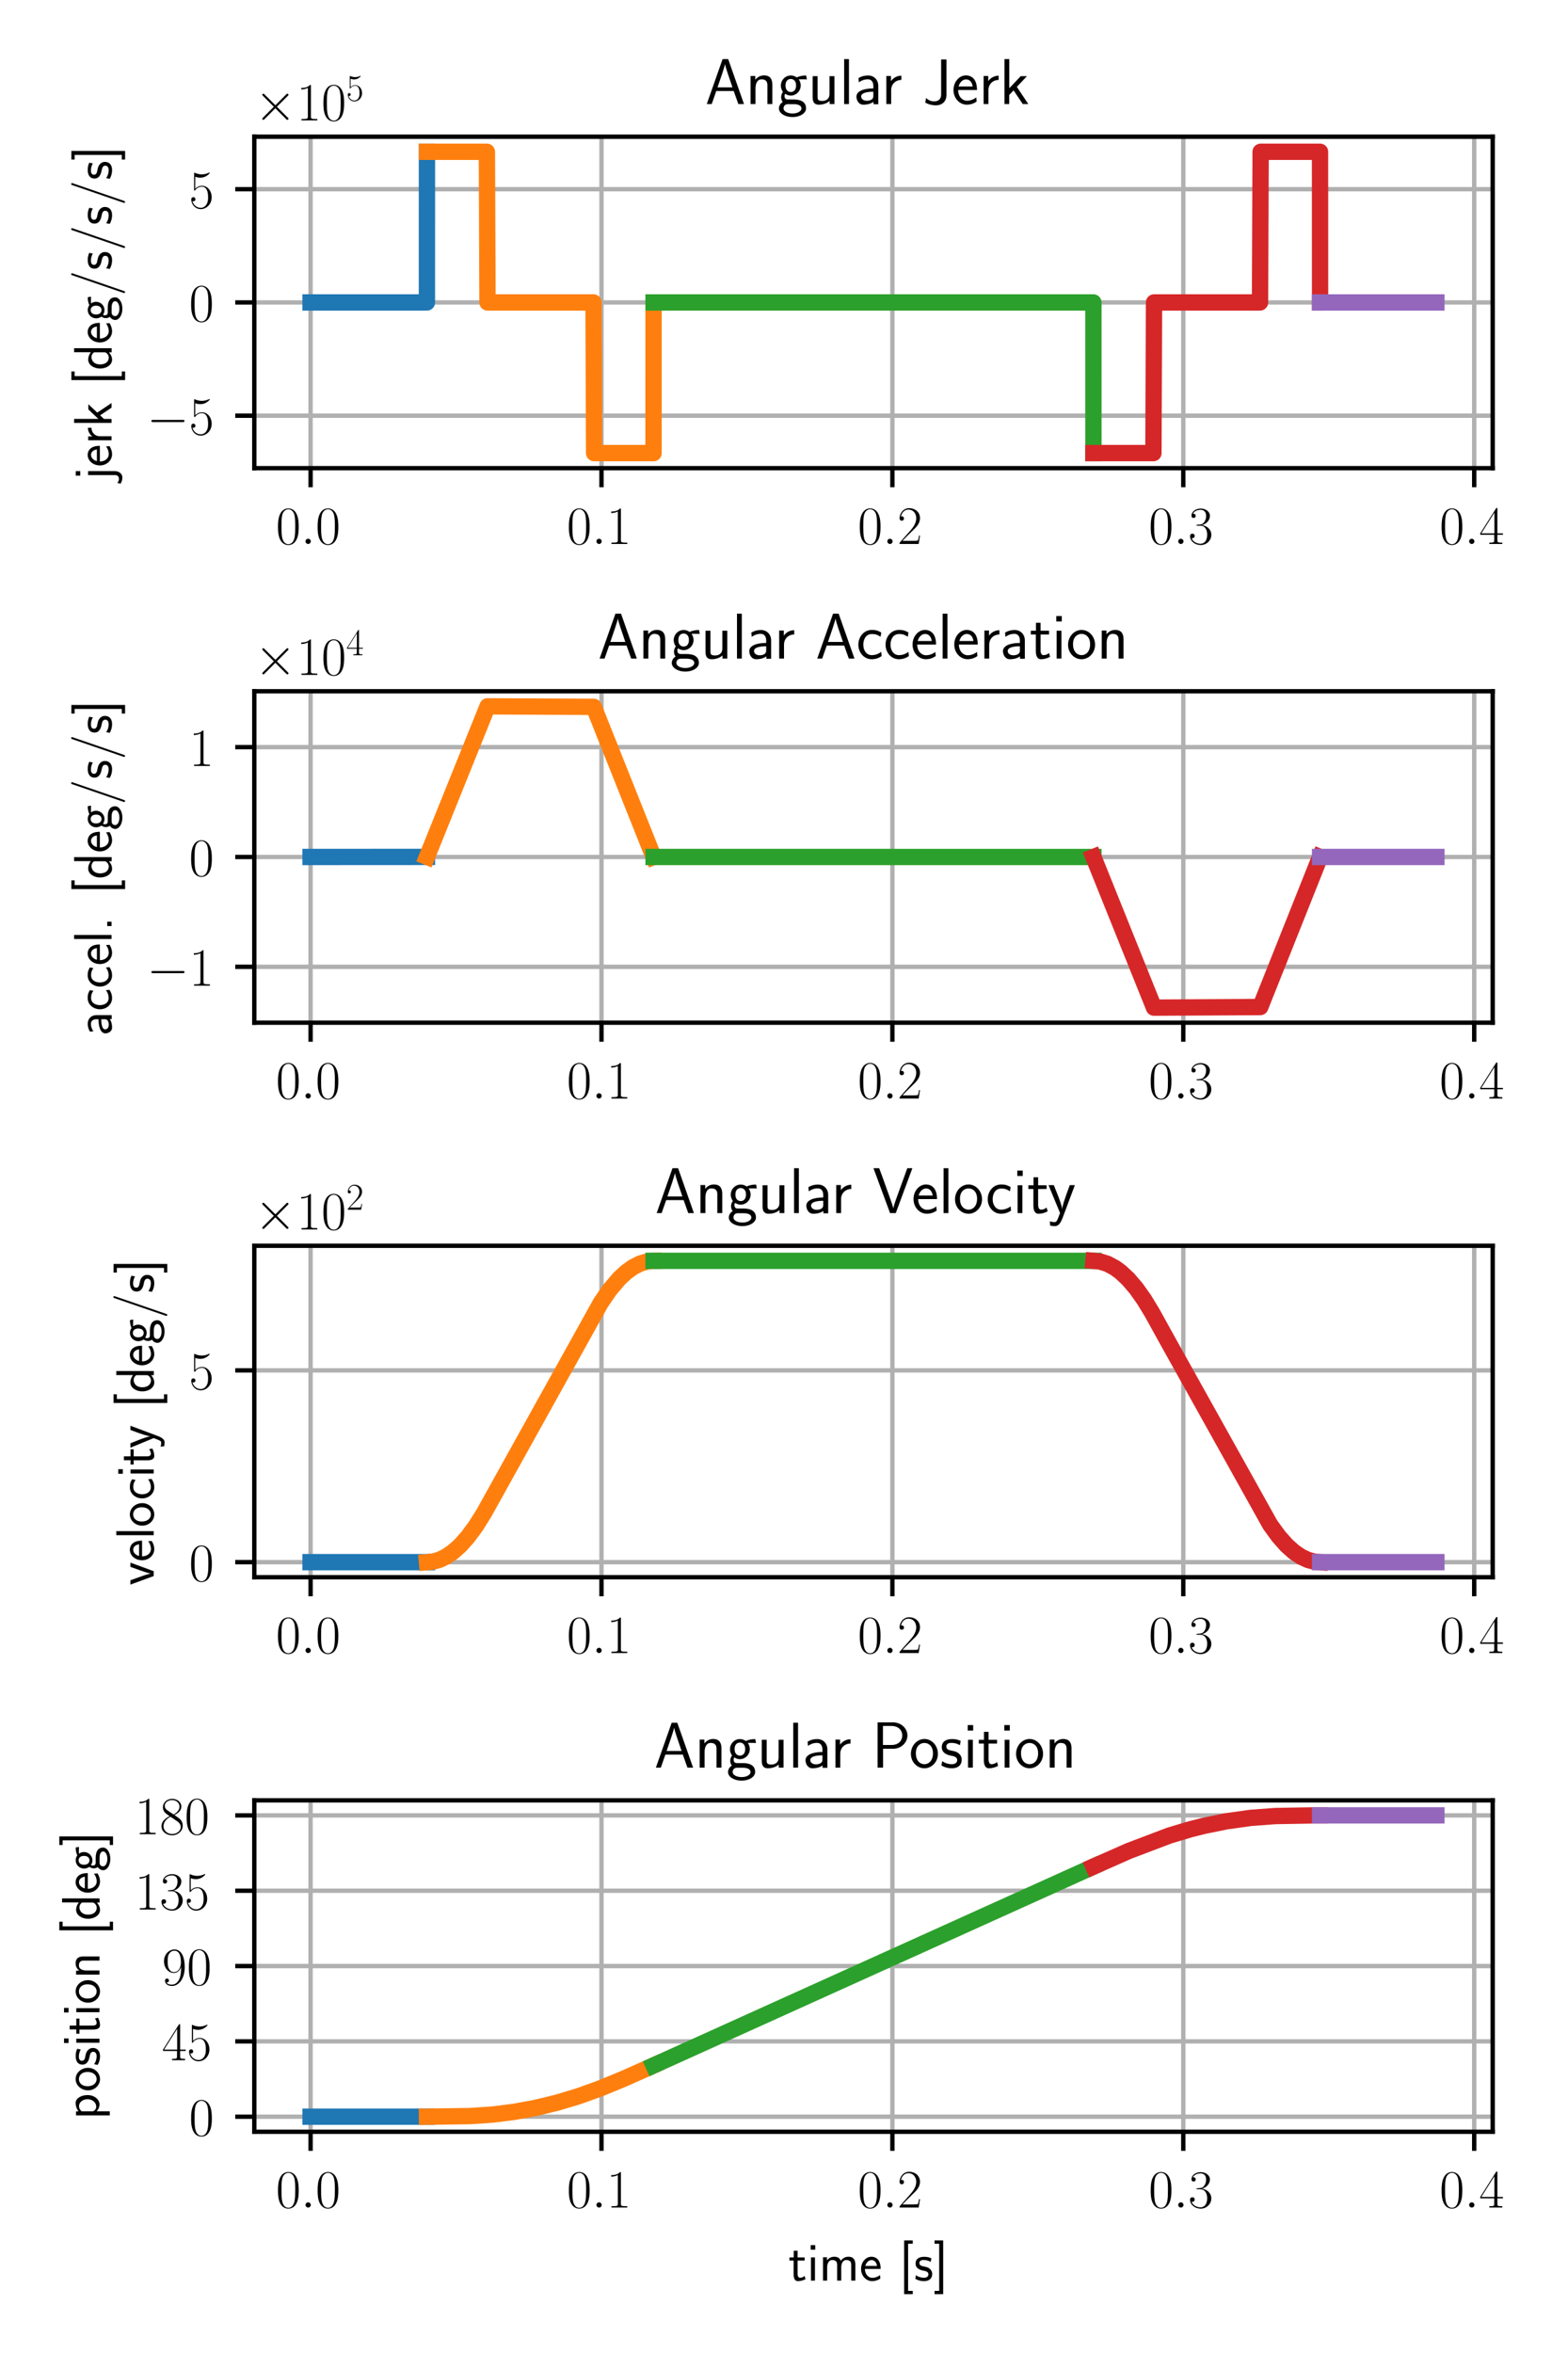 <?xml version="1.0" encoding="utf-8" standalone="no"?>
<!DOCTYPE svg PUBLIC "-//W3C//DTD SVG 1.1//EN"
  "http://www.w3.org/Graphics/SVG/1.1/DTD/svg11.dtd">
<!-- Created with matplotlib (https://matplotlib.org/) -->
<svg height="432pt" version="1.1" viewBox="0 0 288 432" width="288pt" xmlns="http://www.w3.org/2000/svg" xmlns:xlink="http://www.w3.org/1999/xlink">
 <defs>
  <style type="text/css">
*{stroke-linecap:butt;stroke-linejoin:round;}
  </style>
 </defs>
 <g id="figure_1">
  <g id="patch_1">
   <path d="M 0 432 
L 288 432 
L 288 0 
L 0 0 
z
" style="fill:#ffffff;"/>
  </g>
  <g id="axes_1">
   <g id="patch_2">
    <path d="M 46.707 85.954 
L 274.169 85.954 
L 274.169 25.102 
L 46.707 25.102 
z
" style="fill:#ffffff;"/>
   </g>
   <g id="matplotlib.axis_1">
    <g id="xtick_1">
     <g id="line2d_1">
      <path clip-path="url(#pbe34e6395b)" d="M 57.046 85.954 
L 57.046 25.102 
" style="fill:none;stroke:#b0b0b0;stroke-linecap:square;stroke-width:0.8;"/>
     </g>
     <g id="line2d_2">
      <defs>
       <path d="M 0 0 
L 0 3.5 
" id="m53dd08419a" style="stroke:#000000;stroke-width:0.8;"/>
      </defs>
      <g>
       <use style="stroke:#000000;stroke-width:0.8;" x="57.046" xlink:href="#m53dd08419a" y="85.954"/>
      </g>
     </g>
     <g id="text_1">
      <!-- $0.0$ -->
      <defs>
       <path d="M 42 31.641 
C 42 37.75 41.906 48.125 37.703 56.109 
C 34 63.109 28.094 65.594 22.906 65.594 
C 18.094 65.594 12 63.406 8.203 56.203 
C 4.203 48.719 3.797 39.438 3.797 31.641 
C 3.797 25.953 3.906 17.281 7 9.672 
C 11.297 -0.609 19 -2 22.906 -2 
C 27.5 -2 34.5 -0.109 38.594 9.375 
C 41.594 16.281 42 24.359 42 31.641 
z
M 22.906 -0.406 
C 16.5 -0.406 12.703 5.078 11.297 12.688 
C 10.203 18.562 10.203 27.156 10.203 32.75 
C 10.203 40.438 10.203 46.828 11.5 52.922 
C 13.406 61.391 19 64 22.906 64 
C 27 64 32.297 61.297 34.203 53.125 
C 35.5 47.438 35.594 40.734 35.594 32.75 
C 35.594 26.25 35.594 18.266 34.406 12.375 
C 32.297 1.484 26.406 -0.406 22.906 -0.406 
z
" id="CMR17-48"/>
       <path d="M 18.406 4.797 
C 18.406 7.688 16 9.672 13.594 9.672 
C 10.703 9.672 8.703 7.281 8.703 4.891 
C 8.703 2 11.094 0 13.5 0 
C 16.406 0 18.406 2.391 18.406 4.797 
z
" id="CMMI12-58"/>
      </defs>
      <g transform="translate(50.681 99.872)scale(0.1 -0.1)">
       <use transform="scale(0.996)" xlink:href="#CMR17-48"/>
       <use transform="translate(45.69 0)scale(0.996)" xlink:href="#CMMI12-58"/>
       <use transform="translate(72.788 0)scale(0.996)" xlink:href="#CMR17-48"/>
      </g>
     </g>
    </g>
    <g id="xtick_2">
     <g id="line2d_3">
      <path clip-path="url(#pbe34e6395b)" d="M 110.477 85.954 
L 110.477 25.102 
" style="fill:none;stroke:#b0b0b0;stroke-linecap:square;stroke-width:0.8;"/>
     </g>
     <g id="line2d_4">
      <g>
       <use style="stroke:#000000;stroke-width:0.8;" x="110.477" xlink:href="#m53dd08419a" y="85.954"/>
      </g>
     </g>
     <g id="text_2">
      <!-- $0.1$ -->
      <defs>
       <path d="M 26.594 63.406 
C 26.594 65.5 26.5 65.5 25.094 65.5 
C 21.203 61.188 15.297 59.797 9.703 59.797 
C 9.406 59.797 8.906 59.797 8.797 59.5 
C 8.703 59.297 8.703 59.094 8.703 57 
C 11.797 57 17 57.594 21 59.984 
L 21 7.203 
C 21 3.688 20.797 2.5 12.203 2.5 
L 9.203 2.5 
L 9.203 0 
C 14 0 19 0 23.797 0 
C 28.594 0 33.594 0 38.406 0 
L 38.406 2.5 
L 35.406 2.5 
C 26.797 2.5 26.594 3.594 26.594 7.156 
z
" id="CMR17-49"/>
      </defs>
      <g transform="translate(104.112 99.872)scale(0.1 -0.1)">
       <use transform="scale(0.996)" xlink:href="#CMR17-48"/>
       <use transform="translate(45.69 0)scale(0.996)" xlink:href="#CMMI12-58"/>
       <use transform="translate(72.788 0)scale(0.996)" xlink:href="#CMR17-49"/>
      </g>
     </g>
    </g>
    <g id="xtick_3">
     <g id="line2d_5">
      <path clip-path="url(#pbe34e6395b)" d="M 163.909 85.954 
L 163.909 25.102 
" style="fill:none;stroke:#b0b0b0;stroke-linecap:square;stroke-width:0.8;"/>
     </g>
     <g id="line2d_6">
      <g>
       <use style="stroke:#000000;stroke-width:0.8;" x="163.909" xlink:href="#m53dd08419a" y="85.954"/>
      </g>
     </g>
     <g id="text_3">
      <!-- $0.2$ -->
      <defs>
       <path d="M 41.703 15.453 
L 39.906 15.453 
C 38.906 8.375 38.094 7.172 37.703 6.562 
C 37.203 5.766 30 5.766 28.594 5.766 
L 9.406 5.766 
C 13 9.672 20 16.75 28.5 24.953 
C 34.594 30.734 41.703 37.531 41.703 47.422 
C 41.703 59.219 32.297 66 21.797 66 
C 10.797 66 4.094 56.312 4.094 47.344 
C 4.094 43.438 7 42.938 8.203 42.938 
C 9.203 42.938 12.203 43.547 12.203 47.031 
C 12.203 50.109 9.594 51 8.203 51 
C 7.594 51 7 50.906 6.594 50.703 
C 8.5 59.219 14.297 63.406 20.406 63.406 
C 29.094 63.406 34.797 56.516 34.797 47.422 
C 34.797 38.734 29.703 31.25 24 24.75 
L 4.094 2.281 
L 4.094 0 
L 39.297 0 
z
" id="CMR17-50"/>
      </defs>
      <g transform="translate(157.544 99.872)scale(0.1 -0.1)">
       <use transform="scale(0.996)" xlink:href="#CMR17-48"/>
       <use transform="translate(45.69 0)scale(0.996)" xlink:href="#CMMI12-58"/>
       <use transform="translate(72.788 0)scale(0.996)" xlink:href="#CMR17-50"/>
      </g>
     </g>
    </g>
    <g id="xtick_4">
     <g id="line2d_7">
      <path clip-path="url(#pbe34e6395b)" d="M 217.34 85.954 
L 217.34 25.102 
" style="fill:none;stroke:#b0b0b0;stroke-linecap:square;stroke-width:0.8;"/>
     </g>
     <g id="line2d_8">
      <g>
       <use style="stroke:#000000;stroke-width:0.8;" x="217.34" xlink:href="#m53dd08419a" y="85.954"/>
      </g>
     </g>
     <g id="text_4">
      <!-- $0.3$ -->
      <defs>
       <path d="M 22.094 33.703 
C 31 33.703 34.906 25.969 34.906 17.031 
C 34.906 5 28.5 0.391 22.703 0.391 
C 17.406 0.391 8.797 3.031 6.094 10.828 
C 6.594 10.625 7.094 10.625 7.594 10.625 
C 10 10.625 11.797 12.219 11.797 14.812 
C 11.797 17.703 9.594 19 7.594 19 
C 5.906 19 3.297 18.203 3.297 14.469 
C 3.297 5.234 12.297 -2 22.906 -2 
C 34 -2 42.5 6.719 42.5 16.953 
C 42.5 26.672 34.5 33.703 25 34.797 
C 32.594 36.375 39.906 43.062 39.906 52.016 
C 39.906 59.688 32 65.297 23 65.297 
C 13.906 65.297 5.906 59.828 5.906 52.016 
C 5.906 48.594 8.5 48 9.797 48 
C 11.906 48 13.703 49.297 13.703 51.891 
C 13.703 54.469 11.906 55.766 9.797 55.766 
C 9.406 55.766 8.906 55.766 8.5 55.578 
C 11.406 61.859 19.297 63 22.797 63 
C 26.297 63 32.906 61.328 32.906 51.875 
C 32.906 49.109 32.5 44.188 29.094 39.844 
C 26.094 36 22.703 36 19.406 35.688 
C 18.906 35.688 16.594 35.453 16.203 35.453 
C 15.5 35.359 15.094 35.266 15.094 34.5 
C 15.094 33.797 15.203 33.703 17.203 33.703 
z
" id="CMR17-51"/>
      </defs>
      <g transform="translate(210.975 99.872)scale(0.1 -0.1)">
       <use transform="scale(0.996)" xlink:href="#CMR17-48"/>
       <use transform="translate(45.69 0)scale(0.996)" xlink:href="#CMMI12-58"/>
       <use transform="translate(72.788 0)scale(0.996)" xlink:href="#CMR17-51"/>
      </g>
     </g>
    </g>
    <g id="xtick_5">
     <g id="line2d_9">
      <path clip-path="url(#pbe34e6395b)" d="M 270.771 85.954 
L 270.771 25.102 
" style="fill:none;stroke:#b0b0b0;stroke-linecap:square;stroke-width:0.8;"/>
     </g>
     <g id="line2d_10">
      <g>
       <use style="stroke:#000000;stroke-width:0.8;" x="270.771" xlink:href="#m53dd08419a" y="85.954"/>
      </g>
     </g>
     <g id="text_5">
      <!-- $0.4$ -->
      <defs>
       <path d="M 33.594 64.406 
C 33.594 66.5 33.5 66.5 31.703 66.5 
L 2 19.594 
L 2 17 
L 27.797 17 
L 27.797 7.141 
C 27.797 3.5 27.594 2.5 20.594 2.5 
L 18.703 2.5 
L 18.703 0 
C 21.906 0 27.297 0 30.703 0 
C 34.094 0 39.5 0 42.703 0 
L 42.703 2.5 
L 40.797 2.5 
C 33.797 2.5 33.594 3.5 33.594 7.141 
L 33.594 17 
L 43.797 17 
L 43.797 19.594 
L 33.594 19.594 
z
M 28.094 57.859 
L 28.094 19.594 
L 4 19.594 
z
" id="CMR17-52"/>
      </defs>
      <g transform="translate(264.406 99.872)scale(0.1 -0.1)">
       <use transform="scale(0.996)" xlink:href="#CMR17-48"/>
       <use transform="translate(45.69 0)scale(0.996)" xlink:href="#CMMI12-58"/>
       <use transform="translate(72.788 0)scale(0.996)" xlink:href="#CMR17-52"/>
      </g>
     </g>
    </g>
   </g>
   <g id="matplotlib.axis_2">
    <g id="ytick_1">
     <g id="line2d_11">
      <path clip-path="url(#pbe34e6395b)" d="M 46.707 76.32 
L 274.169 76.32 
" style="fill:none;stroke:#b0b0b0;stroke-linecap:square;stroke-width:0.8;"/>
     </g>
     <g id="line2d_12">
      <defs>
       <path d="M 0 0 
L -3.5 0 
" id="md5b1302725" style="stroke:#000000;stroke-width:0.8;"/>
      </defs>
      <g>
       <use style="stroke:#000000;stroke-width:0.8;" x="46.707" xlink:href="#md5b1302725" y="76.32"/>
      </g>
     </g>
     <g id="text_6">
      <!-- $-5$ -->
      <defs>
       <path d="M 65.906 23 
C 67.594 23 69.406 23 69.406 25 
C 69.406 27 67.594 27 65.906 27 
L 11.797 27 
C 10.094 27 8.297 27 8.297 25 
C 8.297 23 10.094 23 11.797 23 
z
" id="CMSY10-0"/>
       <path d="M 11.406 57.688 
C 12.406 57.281 16.5 56 20.703 56 
C 30 56 35.094 61.109 38 64.062 
C 38 64.953 38 65.5 37.406 65.5 
C 37.297 65.5 37.094 65.5 36.297 65.047 
C 32.797 63.406 28.703 62.078 23.703 62.078 
C 20.703 62.078 16.203 62.484 11.297 64.672 
C 10.203 65.172 10 65.172 9.906 65.172 
C 9.406 65.172 9.297 65.062 9.297 63.078 
L 9.297 34.422 
C 9.297 32.641 9.297 32.141 10.297 32.141 
C 10.797 32.141 11 32.344 11.5 33.031 
C 14.703 37.516 19.094 39.406 24.094 39.406 
C 27.594 39.406 35.094 37.219 35.094 20.141 
C 35.094 16.953 35.094 11.172 32.094 6.578 
C 29.594 2.484 25.703 0.391 21.406 0.391 
C 14.797 0.391 8.094 5 6.297 12.719 
C 6.703 12.609 7.5 12.422 7.906 12.422 
C 9.203 12.422 11.703 13.125 11.703 16.219 
C 11.703 18.906 9.797 20 7.906 20 
C 5.594 20 4.094 18.594 4.094 15.797 
C 4.094 7.094 11 -2 21.594 -2 
C 31.906 -2 41.703 6.875 41.703 19.75 
C 41.703 31.719 33.906 41 24.203 41 
C 19.094 41 14.797 39.109 11.406 35.531 
z
" id="CMR17-53"/>
      </defs>
      <g transform="translate(26.977 79.779)scale(0.1 -0.1)">
       <use transform="scale(0.996)" xlink:href="#CMSY10-0"/>
       <use transform="translate(77.487 0)scale(0.996)" xlink:href="#CMR17-53"/>
      </g>
     </g>
    </g>
    <g id="ytick_2">
     <g id="line2d_13">
      <path clip-path="url(#pbe34e6395b)" d="M 46.707 55.528 
L 274.169 55.528 
" style="fill:none;stroke:#b0b0b0;stroke-linecap:square;stroke-width:0.8;"/>
     </g>
     <g id="line2d_14">
      <g>
       <use style="stroke:#000000;stroke-width:0.8;" x="46.707" xlink:href="#md5b1302725" y="55.528"/>
      </g>
     </g>
     <g id="text_7">
      <!-- $0$ -->
      <g transform="translate(34.725 58.987)scale(0.1 -0.1)">
       <use transform="scale(0.996)" xlink:href="#CMR17-48"/>
      </g>
     </g>
    </g>
    <g id="ytick_3">
     <g id="line2d_15">
      <path clip-path="url(#pbe34e6395b)" d="M 46.707 34.736 
L 274.169 34.736 
" style="fill:none;stroke:#b0b0b0;stroke-linecap:square;stroke-width:0.8;"/>
     </g>
     <g id="line2d_16">
      <g>
       <use style="stroke:#000000;stroke-width:0.8;" x="46.707" xlink:href="#md5b1302725" y="34.736"/>
      </g>
     </g>
     <g id="text_8">
      <!-- $5$ -->
      <g transform="translate(34.725 38.195)scale(0.1 -0.1)">
       <use transform="scale(0.996)" xlink:href="#CMR17-53"/>
      </g>
     </g>
    </g>
    <g id="text_9">
     <!-- jerk [deg/s/s/s] -->
     <defs>
      <path d="M 17.406 66 
L 9 66 
L 9 57.641 
L 17.406 57.641 
z
M -5.797 -16.625 
C -2.594 -18.609 1.297 -20 5.5 -20 
C 11.797 -20 17.406 -14.609 17.406 -5.719 
L 17.406 43.234 
L 10 43.234 
L 10 -6.641 
C 10 -12.734 5.406 -13.641 2.797 -13.641 
C 0.594 -13.641 -2 -12.938 -4.297 -10.547 
z
" id="CMSS17-106"/>
      <path d="M 39.094 21.516 
C 39.094 24.844 38.906 31.297 35.703 36.641 
C 32.203 42.391 26.5 44 22.203 44 
C 11.797 44 3 34.188 3 21.484 
C 3 9.094 12.094 -1 23.594 -1 
C 28.094 -1 33.594 0.297 38.594 3.875 
C 38.594 4.281 38.406 6.469 38.297 6.562 
C 38.297 6.766 38 9.844 38 10.25 
C 33.203 6.359 27.703 5.078 23.703 5.078 
C 17.297 5.078 10.406 10.422 10.094 21.516 
z
M 10.906 27 
C 12.203 32.562 16.594 37.828 22.203 37.828 
C 23.703 37.828 30.703 37.828 32.5 27 
z
" id="CMSS17-101"/>
      <path d="M 14.906 21.297 
C 14.906 30.703 21.797 37 30.594 37 
L 30.594 43.578 
C 24.203 43.578 18.203 40.391 14.594 35.203 
L 14.594 43.094 
L 7.5 43.094 
L 7.5 0 
L 14.906 0 
z
" id="CMSS17-114"/>
      <path d="M 26.5 26.375 
L 42 42.797 
L 32.406 42.797 
L 14.906 24.281 
L 14.906 69 
L 7.5 69 
L 7.5 0 
L 14.797 0 
L 14.797 13.938 
L 21.5 21 
L 35.594 0 
L 44.094 0 
z
" id="CMSS17-107"/>
      <path d="M 25.203 -25 
L 25.203 -18.938 
L 16.594 -18.938 
L 16.594 68 
L 25.203 68 
L 25.203 74.078 
L 9.297 74.078 
L 9.297 -25 
z
" id="CMSS17-91"/>
      <path d="M 40.797 69 
L 33.406 69 
L 33.406 38.094 
C 30.297 40.672 25.203 43.062 19.594 43.062 
C 10.5 43.062 3.297 33.297 3.297 21.047 
C 3.297 8.781 10.406 -1 19.297 -1 
C 26.203 -1 30.797 2.688 33.203 4.781 
L 33.203 -0.203 
L 40.797 -0.203 
z
M 33.203 13.062 
C 33.203 11.672 33.203 10.203 30.094 7.531 
C 28.094 5.859 25.703 5.078 23.406 5.078 
C 18 5.078 10.906 9 10.906 20.938 
C 10.906 33.344 18.906 37 24.406 37 
C 28.094 37 31.094 35.219 33.203 32.266 
z
" id="CMSS17-100"/>
      <path d="M 44.5 43.875 
C 38.797 43.875 33.906 42.781 29.906 40.891 
C 26.594 43.391 23.203 43.875 20.906 43.875 
C 12.203 43.875 5.594 36.703 5.594 28.344 
C 5.594 22.938 8.594 18.859 8.797 18.672 
C 7 16.172 6 13.484 6 10.5 
C 6 7 7.406 4.516 8.5 3.125 
C 3.297 -0.047 2.594 -4.906 2.594 -6.797 
C 2.594 -14.031 11.703 -20 23.406 -20 
C 35.203 -20 44.297 -14.031 44.297 -6.688 
C 44.297 7 29 7 24.797 7 
L 16.703 7 
C 15.203 7 11.203 7 11.203 12.359 
C 11.203 14.391 12.094 15.688 12.203 15.781 
C 13.703 14.688 16.797 13 20.906 13 
C 29.203 13 36.094 19.969 36.094 28.547 
C 36.094 33.312 33.906 36.797 33 38 
L 33.297 38 
C 33.594 38 37.797 38 39.297 38 
C 42.5 38 42.797 37.953 45.594 37.797 
z
M 20.906 18.469 
C 17.5 18.469 12.703 20.547 12.703 28.484 
C 12.703 37.109 18.203 38.5 20.797 38.5 
C 24.203 38.5 29 36.422 29 28.484 
C 29 19.859 23.5 18.469 20.906 18.469 
z
M 24.703 -0.156 
C 27.094 -0.156 37.203 -0.156 37.203 -6.906 
C 37.203 -11.156 31 -14.516 23.5 -14.516 
C 15.906 -14.516 9.703 -11.25 9.703 -6.797 
C 9.703 -6.297 9.703 -0.156 16.594 -0.156 
z
" id="CMSS17-103"/>
      <path d="M 41.203 71.016 
C 41.703 72.297 41.703 72.5 41.703 72.703 
C 41.703 73.891 40.797 74.5 40 74.5 
C 38.797 74.5 38.406 73.703 38 72.5 
L 5.703 -21.516 
C 5.203 -22.812 5.203 -23.016 5.203 -23.219 
C 5.203 -24.406 6.094 -25 6.906 -25 
C 8.094 -25 8.5 -24.203 8.906 -23.016 
z
" id="CMSS17-47"/>
      <path d="M 32.203 41.047 
C 26.297 43.859 21.703 43.859 18.703 43.859 
C 11.594 43.859 3.094 41.375 3.094 31.297 
C 3.094 21.234 14.094 19.031 17.094 18.422 
C 21.703 17.531 26.797 16.531 26.797 11.562 
C 26.797 5.266 19.594 5.266 18.297 5.266 
C 14.297 5.266 8.797 6.359 3.797 9.969 
L 2.594 3.281 
C 8.297 0 13.797 -1 18.406 -1 
C 30.703 -1 33.797 6.5 33.797 12.203 
C 33.797 17.094 31 20.391 29.094 21.891 
C 25.797 24.5 24.594 24.797 16.406 26.5 
C 15 26.703 10.094 27.797 10.094 32.281 
C 10.094 38 16.406 38 17.797 38 
C 24.297 38 28.297 35.984 31 34.5 
z
" id="CMSS17-115"/>
      <path d="M 17.906 74.078 
L 2 74.078 
L 2 68 
L 10.594 68 
L 10.594 -18.938 
L 2 -18.938 
L 2 -25 
L 17.906 -25 
z
" id="CMSS17-93"/>
     </defs>
     <g transform="translate(20.486 88.225)rotate(-90)scale(0.1 -0.1)">
      <use transform="scale(0.996)" xlink:href="#CMSS17-106"/>
      <use transform="translate(24.783 0)scale(0.996)" xlink:href="#CMSS17-101"/>
      <use transform="translate(66.422 0)scale(0.996)" xlink:href="#CMSS17-114"/>
      <use transform="translate(98.332 0)scale(0.996)" xlink:href="#CMSS17-107"/>
      <use transform="translate(175.163 0)scale(0.996)" xlink:href="#CMSS17-91"/>
      <use transform="translate(202.349 0)scale(0.996)" xlink:href="#CMSS17-100"/>
      <use transform="translate(250.554 0)scale(0.996)" xlink:href="#CMSS17-101"/>
      <use transform="translate(292.192 0)scale(0.996)" xlink:href="#CMSS17-103"/>
      <use transform="translate(339.036 0)scale(0.996)" xlink:href="#CMSS17-47"/>
      <use transform="translate(385.88 0)scale(0.996)" xlink:href="#CMSS17-115"/>
      <use transform="translate(421.793 0)scale(0.996)" xlink:href="#CMSS17-47"/>
      <use transform="translate(468.637 0)scale(0.996)" xlink:href="#CMSS17-115"/>
      <use transform="translate(504.55 0)scale(0.996)" xlink:href="#CMSS17-47"/>
      <use transform="translate(551.394 0)scale(0.996)" xlink:href="#CMSS17-115"/>
      <use transform="translate(587.308 0)scale(0.996)" xlink:href="#CMSS17-93"/>
     </g>
    </g>
    <g id="text_10">
     <!-- $\times\mathdefault{10^{5}}\mathdefault{}$ -->
     <defs>
      <path d="M 38.906 27.891 
L 18.906 47.797 
C 17.703 49 17.5 49.188 16.703 49.188 
C 15.703 49.188 14.703 48.297 14.703 47.188 
C 14.703 46.5 14.906 46.297 16 45.188 
L 36 25.094 
L 16 5 
C 14.906 3.891 14.703 3.688 14.703 3 
C 14.703 1.891 15.703 1 16.703 1 
C 17.5 1 17.703 1.188 18.906 2.391 
L 38.797 22.297 
L 59.5 1.594 
C 59.703 1.5 60.406 1 61 1 
C 62.203 1 63 1.891 63 3 
C 63 3.188 63 3.594 62.703 4.094 
C 62.594 4.297 46.703 20 41.703 25.094 
L 60 43.391 
C 60.5 44 62 45.297 62.5 45.891 
C 62.594 46.094 63 46.5 63 47.188 
C 63 48.297 62.203 49.188 61 49.188 
C 60.203 49.188 59.797 48.797 58.703 47.688 
z
" id="CMSY10-2"/>
     </defs>
     <g transform="translate(46.707 22.102)scale(0.1 -0.1)">
      <use transform="scale(0.996)" xlink:href="#CMSY10-2"/>
      <use transform="translate(77.487 0)scale(0.996)" xlink:href="#CMR17-49"/>
      <use transform="translate(123.178 0)scale(0.996)" xlink:href="#CMR17-48"/>
      <use transform="translate(168.868 36.154)scale(0.697)" xlink:href="#CMR17-53"/>
     </g>
    </g>
   </g>
   <g id="line2d_17">
    <path clip-path="url(#pbe34e6395b)" d="M 57.046 55.528 
L 78.413 55.528 
L 78.418 27.868 
L 78.418 27.868 
" style="fill:none;stroke:#1f77b4;stroke-linecap:square;stroke-width:3;"/>
   </g>
   <g id="line2d_18">
    <path clip-path="url(#pbe34e6395b)" d="M 78.423 27.868 
L 89.429 27.868 
L 89.541 55.528 
L 109.014 55.528 
L 109.126 83.188 
L 120.036 83.188 
L 120.041 55.528 
L 120.041 55.528 
" style="fill:none;stroke:#ff7f0e;stroke-linecap:square;stroke-width:3;"/>
   </g>
   <g id="line2d_19">
    <path clip-path="url(#pbe34e6395b)" d="M 120.046 55.528 
L 200.829 55.528 
L 200.834 83.188 
L 200.834 83.188 
" style="fill:none;stroke:#2ca02c;stroke-linecap:square;stroke-width:3;"/>
   </g>
   <g id="line2d_20">
    <path clip-path="url(#pbe34e6395b)" d="M 200.839 83.188 
L 211.85 83.188 
L 211.963 55.528 
L 231.432 55.528 
L 231.545 27.868 
L 242.454 27.868 
L 242.46 55.528 
L 242.46 55.528 
" style="fill:none;stroke:#d62728;stroke-linecap:square;stroke-width:3;"/>
   </g>
   <g id="line2d_21">
    <path clip-path="url(#pbe34e6395b)" d="M 242.465 55.528 
L 263.829 55.528 
L 263.829 55.528 
" style="fill:none;stroke:#9467bd;stroke-linecap:square;stroke-width:3;"/>
   </g>
   <g id="patch_3">
    <path d="M 46.707 85.954 
L 46.707 25.102 
" style="fill:none;stroke:#000000;stroke-linecap:square;stroke-linejoin:miter;stroke-width:0.8;"/>
   </g>
   <g id="patch_4">
    <path d="M 274.169 85.954 
L 274.169 25.102 
" style="fill:none;stroke:#000000;stroke-linecap:square;stroke-linejoin:miter;stroke-width:0.8;"/>
   </g>
   <g id="patch_5">
    <path d="M 46.707 85.954 
L 274.169 85.954 
" style="fill:none;stroke:#000000;stroke-linecap:square;stroke-linejoin:miter;stroke-width:0.8;"/>
   </g>
   <g id="patch_6">
    <path d="M 46.707 25.102 
L 274.169 25.102 
" style="fill:none;stroke:#000000;stroke-linecap:square;stroke-linejoin:miter;stroke-width:0.8;"/>
   </g>
   <g id="text_11">
    <!-- Angular Jerk -->
    <defs>
     <path d="M 35.5 69 
L 26.906 69 
L 2.594 0 
L 10.203 0 
L 17.203 20 
L 44 20 
L 51.094 0 
L 59.797 0 
z
M 42.094 25.578 
L 19.094 25.578 
C 23.906 39.5 29.906 56.844 30.594 61.328 
L 30.703 61.328 
C 31.406 57.234 33.406 51.266 35.094 46.188 
z
" id="CMSS17-65"/>
     <path d="M 40.906 29.328 
C 40.906 35.672 39.406 44 28.094 44 
C 21.703 44 17.5 40.719 14.703 37.328 
L 14.703 43.094 
L 7.406 43.094 
L 7.406 0 
L 15 0 
L 15 24.359 
C 15 30.688 17.406 37.938 24.203 37.938 
C 33 37.938 33.297 32 33.297 28.578 
L 33.297 0 
L 40.906 0 
z
" id="CMSS17-110"/>
     <path d="M 40.906 42.797 
L 33.297 42.797 
L 33.297 15.188 
C 33.297 7.781 27.906 4.781 22.203 4.781 
C 15.594 4.781 15 6.984 15 11.078 
L 15 42.797 
L 7.406 42.797 
L 7.406 10.594 
C 7.406 2.797 10.094 -1 17 -1 
C 20.406 -1 28.094 -0.203 33.5 4.781 
L 33.5 0 
L 40.906 0 
z
" id="CMSS17-117"/>
     <path d="M 14.797 69 
L 7.406 69 
L 7.406 0 
L 14.797 0 
z
" id="CMSS17-108"/>
     <path d="M 37.594 27.984 
C 37.594 37.375 30.906 43.875 21.906 43.875 
C 17.5 43.875 12.703 43.078 7.203 39.891 
L 7.797 33.359 
C 10.297 35.125 14.594 38 21.797 38 
C 26.906 38 30 34.062 30 27.844 
L 30 24 
C 14 24 4 19.344 4 11.344 
C 4 7.203 6.5 -1 14.797 -1 
C 16.297 -1 24.406 -1 30.203 3.391 
L 30.203 -0.297 
L 37.594 -0.297 
z
M 30 12.75 
C 30 10.953 30 8.562 27 6.781 
C 24.406 5.078 21.094 5.078 19.703 5.078 
C 14.703 5.078 11.297 7.984 11.297 11.625 
C 11.297 18.922 26.906 18.922 30 18.922 
z
" id="CMSS17-97"/>
     <path d="M 36.5 68.5 
L 28.297 68.5 
L 28.297 14.688 
C 28.297 9.938 26.297 4.078 17.297 4.078 
C 12.203 4.078 7.906 6.469 5.203 9.438 
L 3.906 2.188 
C 10.094 -1.109 15.797 -2 20 -2 
C 29.703 -2 36.5 3.562 36.5 14.375 
z
" id="CMSS17-74"/>
    </defs>
    <g transform="translate(129.505 19.102)scale(0.12 -0.12)">
     <use transform="scale(0.996)" xlink:href="#CMSS17-65"/>
     <use transform="translate(62.218 0)scale(0.996)" xlink:href="#CMSS17-110"/>
     <use transform="translate(110.423 0)scale(0.996)" xlink:href="#CMSS17-103"/>
     <use transform="translate(157.266 0)scale(0.996)" xlink:href="#CMSS17-117"/>
     <use transform="translate(205.471 0)scale(0.996)" xlink:href="#CMSS17-108"/>
     <use transform="translate(227.652 0)scale(0.996)" xlink:href="#CMSS17-97"/>
     <use transform="translate(269.972 0)scale(0.996)" xlink:href="#CMSS17-114"/>
     <use transform="translate(333.11 0)scale(0.996)" xlink:href="#CMSS17-74"/>
     <use transform="translate(377.232 0)scale(0.996)" xlink:href="#CMSS17-101"/>
     <use transform="translate(418.87 0)scale(0.996)" xlink:href="#CMSS17-114"/>
     <use transform="translate(450.78 0)scale(0.996)" xlink:href="#CMSS17-107"/>
    </g>
   </g>
  </g>
  <g id="axes_2">
   <g id="patch_7">
    <path d="M 46.707 187.763 
L 274.169 187.763 
L 274.169 126.912 
L 46.707 126.912 
z
" style="fill:#ffffff;"/>
   </g>
   <g id="matplotlib.axis_3">
    <g id="xtick_6">
     <g id="line2d_22">
      <path clip-path="url(#p47c97dcf74)" d="M 57.046 187.763 
L 57.046 126.912 
" style="fill:none;stroke:#b0b0b0;stroke-linecap:square;stroke-width:0.8;"/>
     </g>
     <g id="line2d_23">
      <g>
       <use style="stroke:#000000;stroke-width:0.8;" x="57.046" xlink:href="#m53dd08419a" y="187.763"/>
      </g>
     </g>
     <g id="text_12">
      <!-- $0.0$ -->
      <g transform="translate(50.681 201.682)scale(0.1 -0.1)">
       <use transform="scale(0.996)" xlink:href="#CMR17-48"/>
       <use transform="translate(45.69 0)scale(0.996)" xlink:href="#CMMI12-58"/>
       <use transform="translate(72.788 0)scale(0.996)" xlink:href="#CMR17-48"/>
      </g>
     </g>
    </g>
    <g id="xtick_7">
     <g id="line2d_24">
      <path clip-path="url(#p47c97dcf74)" d="M 110.477 187.763 
L 110.477 126.912 
" style="fill:none;stroke:#b0b0b0;stroke-linecap:square;stroke-width:0.8;"/>
     </g>
     <g id="line2d_25">
      <g>
       <use style="stroke:#000000;stroke-width:0.8;" x="110.477" xlink:href="#m53dd08419a" y="187.763"/>
      </g>
     </g>
     <g id="text_13">
      <!-- $0.1$ -->
      <g transform="translate(104.112 201.682)scale(0.1 -0.1)">
       <use transform="scale(0.996)" xlink:href="#CMR17-48"/>
       <use transform="translate(45.69 0)scale(0.996)" xlink:href="#CMMI12-58"/>
       <use transform="translate(72.788 0)scale(0.996)" xlink:href="#CMR17-49"/>
      </g>
     </g>
    </g>
    <g id="xtick_8">
     <g id="line2d_26">
      <path clip-path="url(#p47c97dcf74)" d="M 163.909 187.763 
L 163.909 126.912 
" style="fill:none;stroke:#b0b0b0;stroke-linecap:square;stroke-width:0.8;"/>
     </g>
     <g id="line2d_27">
      <g>
       <use style="stroke:#000000;stroke-width:0.8;" x="163.909" xlink:href="#m53dd08419a" y="187.763"/>
      </g>
     </g>
     <g id="text_14">
      <!-- $0.2$ -->
      <g transform="translate(157.544 201.682)scale(0.1 -0.1)">
       <use transform="scale(0.996)" xlink:href="#CMR17-48"/>
       <use transform="translate(45.69 0)scale(0.996)" xlink:href="#CMMI12-58"/>
       <use transform="translate(72.788 0)scale(0.996)" xlink:href="#CMR17-50"/>
      </g>
     </g>
    </g>
    <g id="xtick_9">
     <g id="line2d_28">
      <path clip-path="url(#p47c97dcf74)" d="M 217.34 187.763 
L 217.34 126.912 
" style="fill:none;stroke:#b0b0b0;stroke-linecap:square;stroke-width:0.8;"/>
     </g>
     <g id="line2d_29">
      <g>
       <use style="stroke:#000000;stroke-width:0.8;" x="217.34" xlink:href="#m53dd08419a" y="187.763"/>
      </g>
     </g>
     <g id="text_15">
      <!-- $0.3$ -->
      <g transform="translate(210.975 201.682)scale(0.1 -0.1)">
       <use transform="scale(0.996)" xlink:href="#CMR17-48"/>
       <use transform="translate(45.69 0)scale(0.996)" xlink:href="#CMMI12-58"/>
       <use transform="translate(72.788 0)scale(0.996)" xlink:href="#CMR17-51"/>
      </g>
     </g>
    </g>
    <g id="xtick_10">
     <g id="line2d_30">
      <path clip-path="url(#p47c97dcf74)" d="M 270.771 187.763 
L 270.771 126.912 
" style="fill:none;stroke:#b0b0b0;stroke-linecap:square;stroke-width:0.8;"/>
     </g>
     <g id="line2d_31">
      <g>
       <use style="stroke:#000000;stroke-width:0.8;" x="270.771" xlink:href="#m53dd08419a" y="187.763"/>
      </g>
     </g>
     <g id="text_16">
      <!-- $0.4$ -->
      <g transform="translate(264.406 201.682)scale(0.1 -0.1)">
       <use transform="scale(0.996)" xlink:href="#CMR17-48"/>
       <use transform="translate(45.69 0)scale(0.996)" xlink:href="#CMMI12-58"/>
       <use transform="translate(72.788 0)scale(0.996)" xlink:href="#CMR17-52"/>
      </g>
     </g>
    </g>
   </g>
   <g id="matplotlib.axis_4">
    <g id="ytick_4">
     <g id="line2d_32">
      <path clip-path="url(#p47c97dcf74)" d="M 46.707 177.504 
L 274.169 177.504 
" style="fill:none;stroke:#b0b0b0;stroke-linecap:square;stroke-width:0.8;"/>
     </g>
     <g id="line2d_33">
      <g>
       <use style="stroke:#000000;stroke-width:0.8;" x="46.707" xlink:href="#md5b1302725" y="177.504"/>
      </g>
     </g>
     <g id="text_17">
      <!-- $-1$ -->
      <g transform="translate(26.977 180.963)scale(0.1 -0.1)">
       <use transform="scale(0.996)" xlink:href="#CMSY10-0"/>
       <use transform="translate(77.487 0)scale(0.996)" xlink:href="#CMR17-49"/>
      </g>
     </g>
    </g>
    <g id="ytick_5">
     <g id="line2d_34">
      <path clip-path="url(#p47c97dcf74)" d="M 46.707 157.337 
L 274.169 157.337 
" style="fill:none;stroke:#b0b0b0;stroke-linecap:square;stroke-width:0.8;"/>
     </g>
     <g id="line2d_35">
      <g>
       <use style="stroke:#000000;stroke-width:0.8;" x="46.707" xlink:href="#md5b1302725" y="157.337"/>
      </g>
     </g>
     <g id="text_18">
      <!-- $0$ -->
      <g transform="translate(34.725 160.797)scale(0.1 -0.1)">
       <use transform="scale(0.996)" xlink:href="#CMR17-48"/>
      </g>
     </g>
    </g>
    <g id="ytick_6">
     <g id="line2d_36">
      <path clip-path="url(#p47c97dcf74)" d="M 46.707 137.171 
L 274.169 137.171 
" style="fill:none;stroke:#b0b0b0;stroke-linecap:square;stroke-width:0.8;"/>
     </g>
     <g id="line2d_37">
      <g>
       <use style="stroke:#000000;stroke-width:0.8;" x="46.707" xlink:href="#md5b1302725" y="137.171"/>
      </g>
     </g>
     <g id="text_19">
      <!-- $1$ -->
      <g transform="translate(34.725 140.63)scale(0.1 -0.1)">
       <use transform="scale(0.996)" xlink:href="#CMR17-49"/>
      </g>
     </g>
    </g>
    <g id="text_20">
     <!-- accel. [deg/s/s] -->
     <defs>
      <path d="M 38.5 39.703 
C 38.5 40.391 33.906 42.406 32.703 42.797 
C 29.406 44 25.203 44 24.094 44 
C 11.094 44 3.297 32.703 3.297 21.297 
C 3.297 9.297 12 -1 23.703 -1 
C 30.406 -1 35.203 1.188 39.094 3.781 
L 38.5 10.375 
C 34.203 7.078 29.203 5.266 23.797 5.266 
C 16 5.266 10.906 12.094 10.906 21.391 
C 10.906 28.609 14.203 37.719 24.203 37.719 
C 29.703 37.719 32.797 36.609 37.406 33.516 
z
" id="CMSS17-99"/>
      <path d="M 17 7.969 
L 9 7.969 
L 9 0 
L 17 0 
z
" id="CMSS17-46"/>
     </defs>
     <g transform="translate(20.486 190.117)rotate(-90)scale(0.1 -0.1)">
      <use transform="scale(0.996)" xlink:href="#CMSS17-97"/>
      <use transform="translate(44.922 0)scale(0.996)" xlink:href="#CMSS17-99"/>
      <use transform="translate(86.561 0)scale(0.996)" xlink:href="#CMSS17-99"/>
      <use transform="translate(128.2 0)scale(0.996)" xlink:href="#CMSS17-101"/>
      <use transform="translate(169.838 0)scale(0.996)" xlink:href="#CMSS17-108"/>
      <use transform="translate(192.019 0)scale(0.996)" xlink:href="#CMSS17-46"/>
      <use transform="translate(259.682 0)scale(0.996)" xlink:href="#CMSS17-91"/>
      <use transform="translate(286.868 0)scale(0.996)" xlink:href="#CMSS17-100"/>
      <use transform="translate(335.073 0)scale(0.996)" xlink:href="#CMSS17-101"/>
      <use transform="translate(376.711 0)scale(0.996)" xlink:href="#CMSS17-103"/>
      <use transform="translate(423.555 0)scale(0.996)" xlink:href="#CMSS17-47"/>
      <use transform="translate(470.399 0)scale(0.996)" xlink:href="#CMSS17-115"/>
      <use transform="translate(506.312 0)scale(0.996)" xlink:href="#CMSS17-47"/>
      <use transform="translate(553.156 0)scale(0.996)" xlink:href="#CMSS17-115"/>
      <use transform="translate(589.069 0)scale(0.996)" xlink:href="#CMSS17-93"/>
     </g>
    </g>
    <g id="text_21">
     <!-- $\times\mathdefault{10^{4}}\mathdefault{}$ -->
     <g transform="translate(46.707 123.912)scale(0.1 -0.1)">
      <use transform="scale(0.996)" xlink:href="#CMSY10-2"/>
      <use transform="translate(77.487 0)scale(0.996)" xlink:href="#CMR17-49"/>
      <use transform="translate(123.178 0)scale(0.996)" xlink:href="#CMR17-48"/>
      <use transform="translate(168.868 36.154)scale(0.697)" xlink:href="#CMR17-52"/>
     </g>
    </g>
   </g>
   <g id="line2d_38">
    <path clip-path="url(#p47c97dcf74)" d="M 57.046 157.337 
L 78.418 157.325 
L 78.418 157.325 
" style="fill:none;stroke:#1f77b4;stroke-linecap:square;stroke-width:3;"/>
   </g>
   <g id="line2d_39">
    <path clip-path="url(#p47c97dcf74)" d="M 78.423 157.311 
L 89.552 129.677 
L 109.057 129.775 
L 120.041 157.337 
L 120.041 157.337 
" style="fill:none;stroke:#ff7f0e;stroke-linecap:square;stroke-width:3;"/>
   </g>
   <g id="line2d_40">
    <path clip-path="url(#p47c97dcf74)" d="M 120.046 157.337 
L 200.834 157.34 
L 200.834 157.34 
" style="fill:none;stroke:#2ca02c;stroke-linecap:square;stroke-width:3;"/>
   </g>
   <g id="line2d_41">
    <path clip-path="url(#p47c97dcf74)" d="M 200.839 157.354 
L 211.952 184.997 
L 231.481 184.888 
L 242.46 157.337 
L 242.46 157.337 
" style="fill:none;stroke:#d62728;stroke-linecap:square;stroke-width:3;"/>
   </g>
   <g id="line2d_42">
    <path clip-path="url(#p47c97dcf74)" d="M 242.465 157.337 
L 263.829 157.337 
L 263.829 157.337 
" style="fill:none;stroke:#9467bd;stroke-linecap:square;stroke-width:3;"/>
   </g>
   <g id="patch_8">
    <path d="M 46.707 187.763 
L 46.707 126.912 
" style="fill:none;stroke:#000000;stroke-linecap:square;stroke-linejoin:miter;stroke-width:0.8;"/>
   </g>
   <g id="patch_9">
    <path d="M 274.169 187.763 
L 274.169 126.912 
" style="fill:none;stroke:#000000;stroke-linecap:square;stroke-linejoin:miter;stroke-width:0.8;"/>
   </g>
   <g id="patch_10">
    <path d="M 46.707 187.763 
L 274.169 187.763 
" style="fill:none;stroke:#000000;stroke-linecap:square;stroke-linejoin:miter;stroke-width:0.8;"/>
   </g>
   <g id="patch_11">
    <path d="M 46.707 126.912 
L 274.169 126.912 
" style="fill:none;stroke:#000000;stroke-linecap:square;stroke-linejoin:miter;stroke-width:0.8;"/>
   </g>
   <g id="text_22">
    <!-- Angular Acceleration -->
    <defs>
     <path d="M 16.703 37 
L 29.703 37 
L 29.703 42.766 
L 16.703 42.766 
L 16.703 55 
L 9.594 55 
L 9.594 42.766 
L 1.703 42.766 
L 1.703 37 
L 9.406 37 
L 9.406 11.703 
C 9.406 6 10.703 -1 17.297 -1 
C 22.297 -1 26.906 0.391 31.297 2.688 
L 29.703 8.562 
C 27.297 6.469 24.406 5.266 21.297 5.266 
C 16.906 5.266 16.703 10.875 16.703 13.375 
z
" id="CMSS17-116"/>
     <path d="M 15.297 65.359 
L 6.906 65.359 
L 6.906 57 
L 15.297 57 
z
M 14.797 42.797 
L 7.406 42.797 
L 7.406 0 
L 14.797 0 
z
" id="CMSS17-105"/>
     <path d="M 44.203 21.188 
C 44.203 34 34.703 44 23.5 44 
C 12 44 2.703 33.703 2.703 21.188 
C 2.703 8.5 12.297 -1 23.406 -1 
C 34.797 -1 44.203 8.797 44.203 21.188 
z
M 23.5 5.266 
C 16.406 5.266 10.297 11.078 10.297 22 
C 10.297 33.609 17.406 37.922 23.406 37.922 
C 29.906 37.922 36.594 33.219 36.594 22 
C 36.594 10.672 30.094 5.266 23.5 5.266 
z
" id="CMSS17-111"/>
    </defs>
    <g transform="translate(109.823 120.912)scale(0.12 -0.12)">
     <use transform="scale(0.996)" xlink:href="#CMSS17-65"/>
     <use transform="translate(62.218 0)scale(0.996)" xlink:href="#CMSS17-110"/>
     <use transform="translate(110.423 0)scale(0.996)" xlink:href="#CMSS17-103"/>
     <use transform="translate(157.266 0)scale(0.996)" xlink:href="#CMSS17-117"/>
     <use transform="translate(205.471 0)scale(0.996)" xlink:href="#CMSS17-108"/>
     <use transform="translate(227.652 0)scale(0.996)" xlink:href="#CMSS17-97"/>
     <use transform="translate(269.972 0)scale(0.996)" xlink:href="#CMSS17-114"/>
     <use transform="translate(333.11 0)scale(0.996)" xlink:href="#CMSS17-65"/>
     <use transform="translate(395.328 0)scale(0.996)" xlink:href="#CMSS17-99"/>
     <use transform="translate(436.967 0)scale(0.996)" xlink:href="#CMSS17-99"/>
     <use transform="translate(478.606 0)scale(0.996)" xlink:href="#CMSS17-101"/>
     <use transform="translate(520.245 0)scale(0.996)" xlink:href="#CMSS17-108"/>
     <use transform="translate(542.425 0)scale(0.996)" xlink:href="#CMSS17-101"/>
     <use transform="translate(584.064 0)scale(0.996)" xlink:href="#CMSS17-114"/>
     <use transform="translate(615.974 0)scale(0.996)" xlink:href="#CMSS17-97"/>
     <use transform="translate(660.896 0)scale(0.996)" xlink:href="#CMSS17-116"/>
     <use transform="translate(694.728 0)scale(0.996)" xlink:href="#CMSS17-105"/>
     <use transform="translate(716.908 0)scale(0.996)" xlink:href="#CMSS17-111"/>
     <use transform="translate(763.752 0)scale(0.996)" xlink:href="#CMSS17-110"/>
    </g>
   </g>
  </g>
  <g id="axes_3">
   <g id="patch_12">
    <path d="M 46.707 289.572 
L 274.169 289.572 
L 274.169 228.721 
L 46.707 228.721 
z
" style="fill:#ffffff;"/>
   </g>
   <g id="matplotlib.axis_5">
    <g id="xtick_11">
     <g id="line2d_43">
      <path clip-path="url(#p025aae30fa)" d="M 57.046 289.572 
L 57.046 228.721 
" style="fill:none;stroke:#b0b0b0;stroke-linecap:square;stroke-width:0.8;"/>
     </g>
     <g id="line2d_44">
      <g>
       <use style="stroke:#000000;stroke-width:0.8;" x="57.046" xlink:href="#m53dd08419a" y="289.572"/>
      </g>
     </g>
     <g id="text_23">
      <!-- $0.0$ -->
      <g transform="translate(50.681 303.491)scale(0.1 -0.1)">
       <use transform="scale(0.996)" xlink:href="#CMR17-48"/>
       <use transform="translate(45.69 0)scale(0.996)" xlink:href="#CMMI12-58"/>
       <use transform="translate(72.788 0)scale(0.996)" xlink:href="#CMR17-48"/>
      </g>
     </g>
    </g>
    <g id="xtick_12">
     <g id="line2d_45">
      <path clip-path="url(#p025aae30fa)" d="M 110.477 289.572 
L 110.477 228.721 
" style="fill:none;stroke:#b0b0b0;stroke-linecap:square;stroke-width:0.8;"/>
     </g>
     <g id="line2d_46">
      <g>
       <use style="stroke:#000000;stroke-width:0.8;" x="110.477" xlink:href="#m53dd08419a" y="289.572"/>
      </g>
     </g>
     <g id="text_24">
      <!-- $0.1$ -->
      <g transform="translate(104.112 303.491)scale(0.1 -0.1)">
       <use transform="scale(0.996)" xlink:href="#CMR17-48"/>
       <use transform="translate(45.69 0)scale(0.996)" xlink:href="#CMMI12-58"/>
       <use transform="translate(72.788 0)scale(0.996)" xlink:href="#CMR17-49"/>
      </g>
     </g>
    </g>
    <g id="xtick_13">
     <g id="line2d_47">
      <path clip-path="url(#p025aae30fa)" d="M 163.909 289.572 
L 163.909 228.721 
" style="fill:none;stroke:#b0b0b0;stroke-linecap:square;stroke-width:0.8;"/>
     </g>
     <g id="line2d_48">
      <g>
       <use style="stroke:#000000;stroke-width:0.8;" x="163.909" xlink:href="#m53dd08419a" y="289.572"/>
      </g>
     </g>
     <g id="text_25">
      <!-- $0.2$ -->
      <g transform="translate(157.544 303.491)scale(0.1 -0.1)">
       <use transform="scale(0.996)" xlink:href="#CMR17-48"/>
       <use transform="translate(45.69 0)scale(0.996)" xlink:href="#CMMI12-58"/>
       <use transform="translate(72.788 0)scale(0.996)" xlink:href="#CMR17-50"/>
      </g>
     </g>
    </g>
    <g id="xtick_14">
     <g id="line2d_49">
      <path clip-path="url(#p025aae30fa)" d="M 217.34 289.572 
L 217.34 228.721 
" style="fill:none;stroke:#b0b0b0;stroke-linecap:square;stroke-width:0.8;"/>
     </g>
     <g id="line2d_50">
      <g>
       <use style="stroke:#000000;stroke-width:0.8;" x="217.34" xlink:href="#m53dd08419a" y="289.572"/>
      </g>
     </g>
     <g id="text_26">
      <!-- $0.3$ -->
      <g transform="translate(210.975 303.491)scale(0.1 -0.1)">
       <use transform="scale(0.996)" xlink:href="#CMR17-48"/>
       <use transform="translate(45.69 0)scale(0.996)" xlink:href="#CMMI12-58"/>
       <use transform="translate(72.788 0)scale(0.996)" xlink:href="#CMR17-51"/>
      </g>
     </g>
    </g>
    <g id="xtick_15">
     <g id="line2d_51">
      <path clip-path="url(#p025aae30fa)" d="M 270.771 289.572 
L 270.771 228.721 
" style="fill:none;stroke:#b0b0b0;stroke-linecap:square;stroke-width:0.8;"/>
     </g>
     <g id="line2d_52">
      <g>
       <use style="stroke:#000000;stroke-width:0.8;" x="270.771" xlink:href="#m53dd08419a" y="289.572"/>
      </g>
     </g>
     <g id="text_27">
      <!-- $0.4$ -->
      <g transform="translate(264.406 303.491)scale(0.1 -0.1)">
       <use transform="scale(0.996)" xlink:href="#CMR17-48"/>
       <use transform="translate(45.69 0)scale(0.996)" xlink:href="#CMMI12-58"/>
       <use transform="translate(72.788 0)scale(0.996)" xlink:href="#CMR17-52"/>
      </g>
     </g>
    </g>
   </g>
   <g id="matplotlib.axis_6">
    <g id="ytick_7">
     <g id="line2d_53">
      <path clip-path="url(#p025aae30fa)" d="M 46.707 286.806 
L 274.169 286.806 
" style="fill:none;stroke:#b0b0b0;stroke-linecap:square;stroke-width:0.8;"/>
     </g>
     <g id="line2d_54">
      <g>
       <use style="stroke:#000000;stroke-width:0.8;" x="46.707" xlink:href="#md5b1302725" y="286.806"/>
      </g>
     </g>
     <g id="text_28">
      <!-- $0$ -->
      <g transform="translate(34.725 290.266)scale(0.1 -0.1)">
       <use transform="scale(0.996)" xlink:href="#CMR17-48"/>
      </g>
     </g>
    </g>
    <g id="ytick_8">
     <g id="line2d_55">
      <path clip-path="url(#p025aae30fa)" d="M 46.707 251.599 
L 274.169 251.599 
" style="fill:none;stroke:#b0b0b0;stroke-linecap:square;stroke-width:0.8;"/>
     </g>
     <g id="line2d_56">
      <g>
       <use style="stroke:#000000;stroke-width:0.8;" x="46.707" xlink:href="#md5b1302725" y="251.599"/>
      </g>
     </g>
     <g id="text_29">
      <!-- $5$ -->
      <g transform="translate(34.725 255.058)scale(0.1 -0.1)">
       <use transform="scale(0.996)" xlink:href="#CMR17-53"/>
      </g>
     </g>
    </g>
    <g id="text_30">
     <!-- velocity [deg/s] -->
     <defs>
      <path d="M 41.797 43 
L 34 43 
L 27.297 24.312 
C 25.203 18.203 22.203 9.797 21.703 5.5 
L 21.594 5.5 
C 21.406 7.312 20.594 9.906 20.094 11.703 
C 19.5 13.906 18.703 16.5 18.094 18.312 
L 9.297 43 
L 1.297 43 
L 17.094 0 
L 26 0 
z
" id="CMSS17-118"/>
      <path d="M 41.797 43 
L 34 43 
C 25.5 20.219 22.594 10.969 22.406 5.984 
L 22.297 5.984 
C 22 10.875 17.594 22.812 14.094 31.359 
L 9.406 43 
L 1.297 43 
L 19 0.203 
C 17.906 -2.781 16.297 -7.266 15.797 -8.266 
C 13.594 -13.828 12.094 -13.828 10.5 -13.828 
C 10.094 -13.828 6.906 -13.828 3.297 -12.641 
L 3.906 -19.203 
C 6.406 -19.703 8.906 -20 10.703 -20 
C 13.203 -20 18.203 -20 22.797 -7.766 
z
" id="CMSS17-121"/>
     </defs>
     <g transform="translate(28.235 291.055)rotate(-90)scale(0.1 -0.1)">
      <use transform="scale(0.996)" xlink:href="#CMSS17-118"/>
      <use transform="translate(43 0)scale(0.996)" xlink:href="#CMSS17-101"/>
      <use transform="translate(84.639 0)scale(0.996)" xlink:href="#CMSS17-108"/>
      <use transform="translate(106.82 0)scale(0.996)" xlink:href="#CMSS17-111"/>
      <use transform="translate(156.266 0)scale(0.996)" xlink:href="#CMSS17-99"/>
      <use transform="translate(197.905 0)scale(0.996)" xlink:href="#CMSS17-105"/>
      <use transform="translate(220.085 0)scale(0.996)" xlink:href="#CMSS17-116"/>
      <use transform="translate(251.314 0)scale(0.996)" xlink:href="#CMSS17-121"/>
      <use transform="translate(325.544 0)scale(0.996)" xlink:href="#CMSS17-91"/>
      <use transform="translate(352.729 0)scale(0.996)" xlink:href="#CMSS17-100"/>
      <use transform="translate(400.934 0)scale(0.996)" xlink:href="#CMSS17-101"/>
      <use transform="translate(442.573 0)scale(0.996)" xlink:href="#CMSS17-103"/>
      <use transform="translate(489.416 0)scale(0.996)" xlink:href="#CMSS17-47"/>
      <use transform="translate(536.26 0)scale(0.996)" xlink:href="#CMSS17-115"/>
      <use transform="translate(572.174 0)scale(0.996)" xlink:href="#CMSS17-93"/>
     </g>
    </g>
    <g id="text_31">
     <!-- $\times\mathdefault{10^{2}}\mathdefault{}$ -->
     <g transform="translate(46.707 225.721)scale(0.1 -0.1)">
      <use transform="scale(0.996)" xlink:href="#CMSY10-2"/>
      <use transform="translate(77.487 0)scale(0.996)" xlink:href="#CMR17-49"/>
      <use transform="translate(123.178 0)scale(0.996)" xlink:href="#CMR17-48"/>
      <use transform="translate(168.868 36.154)scale(0.697)" xlink:href="#CMR17-50"/>
     </g>
    </g>
   </g>
   <g id="line2d_57">
    <path clip-path="url(#p025aae30fa)" d="M 57.046 286.806 
L 78.418 286.806 
L 78.418 286.806 
" style="fill:none;stroke:#1f77b4;stroke-linecap:square;stroke-width:3;"/>
   </g>
   <g id="line2d_58">
    <path clip-path="url(#p025aae30fa)" d="M 78.423 286.806 
L 79.588 286.693 
L 80.763 286.353 
L 81.965 285.771 
L 83.216 284.914 
L 84.53 283.737 
L 85.914 282.192 
L 87.377 280.215 
L 88.889 277.804 
L 91.737 272.681 
L 110.339 239.199 
L 111.963 236.832 
L 113.716 234.763 
L 115.003 233.564 
L 116.296 232.634 
L 117.61 231.969 
L 118.94 231.585 
L 119.865 231.489 
L 120.041 231.487 
L 120.041 231.487 
" style="fill:none;stroke:#ff7f0e;stroke-linecap:square;stroke-width:3;"/>
   </g>
   <g id="line2d_59">
    <path clip-path="url(#p025aae30fa)" d="M 120.046 231.487 
L 200.834 231.487 
L 200.834 231.487 
" style="fill:none;stroke:#2ca02c;stroke-linecap:square;stroke-width:3;"/>
   </g>
   <g id="line2d_60">
    <path clip-path="url(#p025aae30fa)" d="M 200.839 231.487 
L 201.995 231.597 
L 203.407 232.03 
L 204.825 232.794 
L 205.809 233.519 
L 207.222 234.835 
L 208.678 236.535 
L 210.138 238.59 
L 211.604 241.004 
L 214.809 246.792 
L 233.295 279.923 
L 234.857 282.07 
L 236.328 283.727 
L 237.703 284.954 
L 239.009 285.832 
L 240.256 286.409 
L 241.454 286.724 
L 242.46 286.806 
L 242.46 286.806 
" style="fill:none;stroke:#d62728;stroke-linecap:square;stroke-width:3;"/>
   </g>
   <g id="line2d_61">
    <path clip-path="url(#p025aae30fa)" d="M 242.465 286.806 
L 263.829 286.806 
L 263.829 286.806 
" style="fill:none;stroke:#9467bd;stroke-linecap:square;stroke-width:3;"/>
   </g>
   <g id="patch_13">
    <path d="M 46.707 289.572 
L 46.707 228.721 
" style="fill:none;stroke:#000000;stroke-linecap:square;stroke-linejoin:miter;stroke-width:0.8;"/>
   </g>
   <g id="patch_14">
    <path d="M 274.169 289.572 
L 274.169 228.721 
" style="fill:none;stroke:#000000;stroke-linecap:square;stroke-linejoin:miter;stroke-width:0.8;"/>
   </g>
   <g id="patch_15">
    <path d="M 46.707 289.572 
L 274.169 289.572 
" style="fill:none;stroke:#000000;stroke-linecap:square;stroke-linejoin:miter;stroke-width:0.8;"/>
   </g>
   <g id="patch_16">
    <path d="M 46.707 228.721 
L 274.169 228.721 
" style="fill:none;stroke:#000000;stroke-linecap:square;stroke-linejoin:miter;stroke-width:0.8;"/>
   </g>
   <g id="text_32">
    <!-- Angular Velocity -->
    <defs>
     <path d="M 61.094 69 
L 53.297 69 
L 36 21.281 
C 35.5 19.891 32.406 10.75 31.797 7.562 
L 31.703 7.562 
C 30.906 11.344 27.703 20.188 26 25.062 
L 14.406 57.375 
L 10.094 69 
L 1.297 69 
L 26.797 0 
L 35.594 0 
z
" id="CMSS17-86"/>
    </defs>
    <g transform="translate(120.304 222.721)scale(0.12 -0.12)">
     <use transform="scale(0.996)" xlink:href="#CMSS17-65"/>
     <use transform="translate(62.218 0)scale(0.996)" xlink:href="#CMSS17-110"/>
     <use transform="translate(110.423 0)scale(0.996)" xlink:href="#CMSS17-103"/>
     <use transform="translate(157.266 0)scale(0.996)" xlink:href="#CMSS17-117"/>
     <use transform="translate(205.471 0)scale(0.996)" xlink:href="#CMSS17-108"/>
     <use transform="translate(227.652 0)scale(0.996)" xlink:href="#CMSS17-97"/>
     <use transform="translate(269.972 0)scale(0.996)" xlink:href="#CMSS17-114"/>
     <use transform="translate(333.11 0)scale(0.996)" xlink:href="#CMSS17-86"/>
     <use transform="translate(392.726 0)scale(0.996)" xlink:href="#CMSS17-101"/>
     <use transform="translate(434.365 0)scale(0.996)" xlink:href="#CMSS17-108"/>
     <use transform="translate(456.545 0)scale(0.996)" xlink:href="#CMSS17-111"/>
     <use transform="translate(505.991 0)scale(0.996)" xlink:href="#CMSS17-99"/>
     <use transform="translate(547.63 0)scale(0.996)" xlink:href="#CMSS17-105"/>
     <use transform="translate(569.811 0)scale(0.996)" xlink:href="#CMSS17-116"/>
     <use transform="translate(601.04 0)scale(0.996)" xlink:href="#CMSS17-121"/>
    </g>
   </g>
  </g>
  <g id="axes_4">
   <g id="patch_17">
    <path d="M 46.707 391.382 
L 274.169 391.382 
L 274.169 330.53 
L 46.707 330.53 
z
" style="fill:#ffffff;"/>
   </g>
   <g id="matplotlib.axis_7">
    <g id="xtick_16">
     <g id="line2d_62">
      <path clip-path="url(#p8b20afdf10)" d="M 57.046 391.382 
L 57.046 330.53 
" style="fill:none;stroke:#b0b0b0;stroke-linecap:square;stroke-width:0.8;"/>
     </g>
     <g id="line2d_63">
      <g>
       <use style="stroke:#000000;stroke-width:0.8;" x="57.046" xlink:href="#m53dd08419a" y="391.382"/>
      </g>
     </g>
     <g id="text_33">
      <!-- $0.0$ -->
      <g transform="translate(50.681 405.3)scale(0.1 -0.1)">
       <use transform="scale(0.996)" xlink:href="#CMR17-48"/>
       <use transform="translate(45.69 0)scale(0.996)" xlink:href="#CMMI12-58"/>
       <use transform="translate(72.788 0)scale(0.996)" xlink:href="#CMR17-48"/>
      </g>
     </g>
    </g>
    <g id="xtick_17">
     <g id="line2d_64">
      <path clip-path="url(#p8b20afdf10)" d="M 110.477 391.382 
L 110.477 330.53 
" style="fill:none;stroke:#b0b0b0;stroke-linecap:square;stroke-width:0.8;"/>
     </g>
     <g id="line2d_65">
      <g>
       <use style="stroke:#000000;stroke-width:0.8;" x="110.477" xlink:href="#m53dd08419a" y="391.382"/>
      </g>
     </g>
     <g id="text_34">
      <!-- $0.1$ -->
      <g transform="translate(104.112 405.3)scale(0.1 -0.1)">
       <use transform="scale(0.996)" xlink:href="#CMR17-48"/>
       <use transform="translate(45.69 0)scale(0.996)" xlink:href="#CMMI12-58"/>
       <use transform="translate(72.788 0)scale(0.996)" xlink:href="#CMR17-49"/>
      </g>
     </g>
    </g>
    <g id="xtick_18">
     <g id="line2d_66">
      <path clip-path="url(#p8b20afdf10)" d="M 163.909 391.382 
L 163.909 330.53 
" style="fill:none;stroke:#b0b0b0;stroke-linecap:square;stroke-width:0.8;"/>
     </g>
     <g id="line2d_67">
      <g>
       <use style="stroke:#000000;stroke-width:0.8;" x="163.909" xlink:href="#m53dd08419a" y="391.382"/>
      </g>
     </g>
     <g id="text_35">
      <!-- $0.2$ -->
      <g transform="translate(157.544 405.3)scale(0.1 -0.1)">
       <use transform="scale(0.996)" xlink:href="#CMR17-48"/>
       <use transform="translate(45.69 0)scale(0.996)" xlink:href="#CMMI12-58"/>
       <use transform="translate(72.788 0)scale(0.996)" xlink:href="#CMR17-50"/>
      </g>
     </g>
    </g>
    <g id="xtick_19">
     <g id="line2d_68">
      <path clip-path="url(#p8b20afdf10)" d="M 217.34 391.382 
L 217.34 330.53 
" style="fill:none;stroke:#b0b0b0;stroke-linecap:square;stroke-width:0.8;"/>
     </g>
     <g id="line2d_69">
      <g>
       <use style="stroke:#000000;stroke-width:0.8;" x="217.34" xlink:href="#m53dd08419a" y="391.382"/>
      </g>
     </g>
     <g id="text_36">
      <!-- $0.3$ -->
      <g transform="translate(210.975 405.3)scale(0.1 -0.1)">
       <use transform="scale(0.996)" xlink:href="#CMR17-48"/>
       <use transform="translate(45.69 0)scale(0.996)" xlink:href="#CMMI12-58"/>
       <use transform="translate(72.788 0)scale(0.996)" xlink:href="#CMR17-51"/>
      </g>
     </g>
    </g>
    <g id="xtick_20">
     <g id="line2d_70">
      <path clip-path="url(#p8b20afdf10)" d="M 270.771 391.382 
L 270.771 330.53 
" style="fill:none;stroke:#b0b0b0;stroke-linecap:square;stroke-width:0.8;"/>
     </g>
     <g id="line2d_71">
      <g>
       <use style="stroke:#000000;stroke-width:0.8;" x="270.771" xlink:href="#m53dd08419a" y="391.382"/>
      </g>
     </g>
     <g id="text_37">
      <!-- $0.4$ -->
      <g transform="translate(264.406 405.3)scale(0.1 -0.1)">
       <use transform="scale(0.996)" xlink:href="#CMR17-48"/>
       <use transform="translate(45.69 0)scale(0.996)" xlink:href="#CMMI12-58"/>
       <use transform="translate(72.788 0)scale(0.996)" xlink:href="#CMR17-52"/>
      </g>
     </g>
    </g>
    <g id="text_38">
     <!-- time [s] -->
     <defs>
      <path d="M 67 29.328 
C 67 36.062 65.297 44 54.094 44 
C 46.594 44 42.094 39.312 40.094 36.422 
C 38.297 41.719 34.094 44 28.094 44 
C 21.297 44 17 40.125 14.703 37.328 
L 14.703 43.094 
L 7.406 43.094 
L 7.406 0 
L 15 0 
L 15 24.359 
C 15 30.297 17.203 37.938 24.297 37.938 
C 33.406 37.938 33.406 31.5 33.406 28.578 
L 33.406 0 
L 41 0 
L 41 24.359 
C 41 30.297 43.203 37.938 50.297 37.938 
C 59.406 37.938 59.406 31.5 59.406 28.578 
L 59.406 0 
L 67 0 
z
" id="CMSS17-109"/>
     </defs>
     <g transform="translate(144.83 418.709)scale(0.1 -0.1)">
      <use transform="scale(0.996)" xlink:href="#CMSS17-116"/>
      <use transform="translate(33.832 0)scale(0.996)" xlink:href="#CMSS17-105"/>
      <use transform="translate(56.012 0)scale(0.996)" xlink:href="#CMSS17-109"/>
      <use transform="translate(130.242 0)scale(0.996)" xlink:href="#CMSS17-101"/>
      <use transform="translate(203.109 0)scale(0.996)" xlink:href="#CMSS17-91"/>
      <use transform="translate(230.295 0)scale(0.996)" xlink:href="#CMSS17-115"/>
      <use transform="translate(266.208 0)scale(0.996)" xlink:href="#CMSS17-93"/>
     </g>
    </g>
   </g>
   <g id="matplotlib.axis_8">
    <g id="ytick_9">
     <g id="line2d_72">
      <path clip-path="url(#p8b20afdf10)" d="M 46.707 388.616 
L 274.169 388.616 
" style="fill:none;stroke:#b0b0b0;stroke-linecap:square;stroke-width:0.8;"/>
     </g>
     <g id="line2d_73">
      <g>
       <use style="stroke:#000000;stroke-width:0.8;" x="46.707" xlink:href="#md5b1302725" y="388.616"/>
      </g>
     </g>
     <g id="text_39">
      <!-- $0$ -->
      <g transform="translate(34.725 392.075)scale(0.1 -0.1)">
       <use transform="scale(0.996)" xlink:href="#CMR17-48"/>
      </g>
     </g>
    </g>
    <g id="ytick_10">
     <g id="line2d_74">
      <path clip-path="url(#p8b20afdf10)" d="M 46.707 374.786 
L 274.169 374.786 
" style="fill:none;stroke:#b0b0b0;stroke-linecap:square;stroke-width:0.8;"/>
     </g>
     <g id="line2d_75">
      <g>
       <use style="stroke:#000000;stroke-width:0.8;" x="46.707" xlink:href="#md5b1302725" y="374.786"/>
      </g>
     </g>
     <g id="text_40">
      <!-- $45$ -->
      <g transform="translate(29.744 378.245)scale(0.1 -0.1)">
       <use transform="scale(0.996)" xlink:href="#CMR17-52"/>
       <use transform="translate(45.69 0)scale(0.996)" xlink:href="#CMR17-53"/>
      </g>
     </g>
    </g>
    <g id="ytick_11">
     <g id="line2d_76">
      <path clip-path="url(#p8b20afdf10)" d="M 46.707 360.956 
L 274.169 360.956 
" style="fill:none;stroke:#b0b0b0;stroke-linecap:square;stroke-width:0.8;"/>
     </g>
     <g id="line2d_77">
      <g>
       <use style="stroke:#000000;stroke-width:0.8;" x="46.707" xlink:href="#md5b1302725" y="360.956"/>
      </g>
     </g>
     <g id="text_41">
      <!-- $90$ -->
      <defs>
       <path d="M 35.203 29.125 
C 35.203 7.25 26.094 0.484 18.594 0.484 
C 16.297 0.484 10.703 0.484 8.406 4.594 
C 11 4.188 12.906 5.578 12.906 8.094 
C 12.906 10.812 10.703 11.703 9.297 11.703 
C 8.406 11.703 5.703 11.297 5.703 7.906 
C 5.703 1.109 11.594 -2 18.797 -2 
C 30.297 -2 42 10.531 42 32.391 
C 42 59.641 30.797 65.297 23.203 65.297 
C 13.297 65.297 3.797 56.688 3.797 43.406 
C 3.797 31.109 11.906 22 22.094 22 
C 30.5 22 34.203 29.734 35.203 33 
z
M 22.297 23.594 
C 19.594 23.594 15.797 24.094 12.703 30.031 
C 10.594 33.891 10.594 38.453 10.594 43.297 
C 10.594 49.156 10.594 53.203 13.406 57.562 
C 14.797 59.641 17.406 63 23.203 63 
C 35 63 35 45.078 35 41.125 
C 35 34.094 31.797 23.594 22.297 23.594 
z
" id="CMR17-57"/>
      </defs>
      <g transform="translate(29.744 364.415)scale(0.1 -0.1)">
       <use transform="scale(0.996)" xlink:href="#CMR17-57"/>
       <use transform="translate(45.69 0)scale(0.996)" xlink:href="#CMR17-48"/>
      </g>
     </g>
    </g>
    <g id="ytick_12">
     <g id="line2d_78">
      <path clip-path="url(#p8b20afdf10)" d="M 46.707 347.126 
L 274.169 347.126 
" style="fill:none;stroke:#b0b0b0;stroke-linecap:square;stroke-width:0.8;"/>
     </g>
     <g id="line2d_79">
      <g>
       <use style="stroke:#000000;stroke-width:0.8;" x="46.707" xlink:href="#md5b1302725" y="347.126"/>
      </g>
     </g>
     <g id="text_42">
      <!-- $135$ -->
      <g transform="translate(24.763 350.585)scale(0.1 -0.1)">
       <use transform="scale(0.996)" xlink:href="#CMR17-49"/>
       <use transform="translate(45.69 0)scale(0.996)" xlink:href="#CMR17-51"/>
       <use transform="translate(91.381 0)scale(0.996)" xlink:href="#CMR17-53"/>
      </g>
     </g>
    </g>
    <g id="ytick_13">
     <g id="line2d_80">
      <path clip-path="url(#p8b20afdf10)" d="M 46.707 333.296 
L 274.169 333.296 
" style="fill:none;stroke:#b0b0b0;stroke-linecap:square;stroke-width:0.8;"/>
     </g>
     <g id="line2d_81">
      <g>
       <use style="stroke:#000000;stroke-width:0.8;" x="46.707" xlink:href="#md5b1302725" y="333.296"/>
      </g>
     </g>
     <g id="text_43">
      <!-- $180$ -->
      <defs>
       <path d="M 27.203 35.375 
C 33.5 38.547 39.906 43.328 39.906 50.984 
C 39.906 60.016 31.094 65.297 23 65.297 
C 13.906 65.297 5.906 58.734 5.906 49.688 
C 5.906 47.203 6.5 42.922 10.406 39.141 
C 11.406 38.156 15.594 35.172 18.297 33.281 
C 13.797 30.984 3.297 25.531 3.297 14.594 
C 3.297 4.359 13.094 -2 22.797 -2 
C 33.5 -2 42.5 5.656 42.5 15.781 
C 42.5 24.844 36.406 29.016 32.406 31.703 
z
M 14.094 44.094 
C 13.297 44.594 9.297 47.672 9.297 52.359 
C 9.297 58.422 15.594 63 22.797 63 
C 30.703 63 36.5 57.438 36.5 50.969 
C 36.5 41.703 26.094 36.422 25.594 36.422 
C 25.5 36.422 25.406 36.422 24.594 37.031 
z
M 32.5 23.734 
C 34 22.641 38.797 19.375 38.797 13.297 
C 38.797 5.953 31.406 0.391 23 0.391 
C 13.906 0.391 7 6.844 7 14.688 
C 7 22.547 13.094 29.094 20 32.188 
z
" id="CMR17-56"/>
      </defs>
      <g transform="translate(24.763 336.755)scale(0.1 -0.1)">
       <use transform="scale(0.996)" xlink:href="#CMR17-49"/>
       <use transform="translate(45.69 0)scale(0.996)" xlink:href="#CMR17-56"/>
       <use transform="translate(91.381 0)scale(0.996)" xlink:href="#CMR17-48"/>
      </g>
     </g>
    </g>
    <g id="text_44">
     <!-- position [deg] -->
     <defs>
      <path d="M 15.094 5.203 
C 18.406 2.016 22.906 -0.078 27.703 -0.078 
C 37 -0.078 45 9.422 45 22.062 
C 45 33.734 39 44 30.406 44 
C 25.406 44 19.406 42.219 14.906 38.625 
L 14.906 43.203 
L 7.5 43.203 
L 7.5 -19 
L 15.094 -19 
z
M 15.094 32.812 
C 15.906 34 19.297 37.734 24.797 37.734 
C 31.797 37.734 37.406 30.625 37.406 22.062 
C 37.406 12.297 30.594 6 23.906 6 
C 21.906 6 19.797 6.484 17.797 8.172 
C 15.094 10.531 15.094 12 15.094 13.391 
z
" id="CMSS17-112"/>
     </defs>
     <g transform="translate(18.272 389.128)rotate(-90)scale(0.1 -0.1)">
      <use transform="scale(0.996)" xlink:href="#CMSS17-112"/>
      <use transform="translate(50.807 0)scale(0.996)" xlink:href="#CMSS17-111"/>
      <use transform="translate(97.651 0)scale(0.996)" xlink:href="#CMSS17-115"/>
      <use transform="translate(133.565 0)scale(0.996)" xlink:href="#CMSS17-105"/>
      <use transform="translate(155.745 0)scale(0.996)" xlink:href="#CMSS17-116"/>
      <use transform="translate(189.577 0)scale(0.996)" xlink:href="#CMSS17-105"/>
      <use transform="translate(211.758 0)scale(0.996)" xlink:href="#CMSS17-111"/>
      <use transform="translate(258.601 0)scale(0.996)" xlink:href="#CMSS17-110"/>
      <use transform="translate(338.035 0)scale(0.996)" xlink:href="#CMSS17-91"/>
      <use transform="translate(365.221 0)scale(0.996)" xlink:href="#CMSS17-100"/>
      <use transform="translate(413.426 0)scale(0.996)" xlink:href="#CMSS17-101"/>
      <use transform="translate(455.064 0)scale(0.996)" xlink:href="#CMSS17-103"/>
      <use transform="translate(501.908 0)scale(0.996)" xlink:href="#CMSS17-93"/>
     </g>
    </g>
   </g>
   <g id="line2d_82">
    <path clip-path="url(#p8b20afdf10)" d="M 57.046 388.616 
L 78.418 388.616 
L 78.418 388.616 
" style="fill:none;stroke:#1f77b4;stroke-linecap:square;stroke-width:3;"/>
   </g>
   <g id="line2d_83">
    <path clip-path="url(#p8b20afdf10)" d="M 78.423 388.616 
L 86.336 388.505 
L 90.556 388.216 
L 94.435 387.725 
L 98.335 387.007 
L 102.261 386.058 
L 106.172 384.886 
L 110.227 383.433 
L 114.682 381.596 
L 120.041 379.209 
L 120.041 379.209 
" style="fill:none;stroke:#ff7f0e;stroke-linecap:square;stroke-width:3;"/>
   </g>
   <g id="line2d_84">
    <path clip-path="url(#p8b20afdf10)" d="M 120.046 379.207 
L 162.011 360.243 
L 167.156 357.919 
L 180.047 352.093 
L 185.208 349.761 
L 198.084 343.943 
L 200.834 342.7 
L 200.834 342.7 
" style="fill:none;stroke:#2ca02c;stroke-linecap:square;stroke-width:3;"/>
   </g>
   <g id="line2d_85">
    <path clip-path="url(#p8b20afdf10)" d="M 200.839 342.697 
L 207.313 339.833 
L 214.793 336.994 
L 218.608 335.854 
L 221.186 335.204 
L 225.248 334.381 
L 229.731 333.755 
L 234.257 333.419 
L 241.352 333.296 
L 242.46 333.296 
L 242.46 333.296 
" style="fill:none;stroke:#d62728;stroke-linecap:square;stroke-width:3;"/>
   </g>
   <g id="line2d_86">
    <path clip-path="url(#p8b20afdf10)" d="M 242.465 333.296 
L 263.829 333.296 
L 263.829 333.296 
" style="fill:none;stroke:#9467bd;stroke-linecap:square;stroke-width:3;"/>
   </g>
   <g id="patch_18">
    <path d="M 46.707 391.382 
L 46.707 330.53 
" style="fill:none;stroke:#000000;stroke-linecap:square;stroke-linejoin:miter;stroke-width:0.8;"/>
   </g>
   <g id="patch_19">
    <path d="M 274.169 391.382 
L 274.169 330.53 
" style="fill:none;stroke:#000000;stroke-linecap:square;stroke-linejoin:miter;stroke-width:0.8;"/>
   </g>
   <g id="patch_20">
    <path d="M 46.707 391.382 
L 274.169 391.382 
" style="fill:none;stroke:#000000;stroke-linecap:square;stroke-linejoin:miter;stroke-width:0.8;"/>
   </g>
   <g id="patch_21">
    <path d="M 46.707 330.53 
L 274.169 330.53 
" style="fill:none;stroke:#000000;stroke-linecap:square;stroke-linejoin:miter;stroke-width:0.8;"/>
   </g>
   <g id="text_45">
    <!-- Angular Position -->
    <defs>
     <path d="M 32.906 29 
C 44.906 29 54.703 38.328 54.703 49.344 
C 54.703 60.156 45.297 69.578 32.297 69.578 
L 8.906 69.578 
L 8.906 0 
L 17.297 0 
L 17.297 29 
z
M 30.094 64 
C 41.703 64 46.797 56.672 46.797 49.328 
C 46.797 42.5 42.094 34.781 30.094 34.781 
L 17.094 34.781 
L 17.094 64 
z
" id="CMSS17-80"/>
    </defs>
    <g transform="translate(120.157 324.53)scale(0.12 -0.12)">
     <use transform="scale(0.996)" xlink:href="#CMSS17-65"/>
     <use transform="translate(62.218 0)scale(0.996)" xlink:href="#CMSS17-110"/>
     <use transform="translate(110.423 0)scale(0.996)" xlink:href="#CMSS17-103"/>
     <use transform="translate(157.266 0)scale(0.996)" xlink:href="#CMSS17-117"/>
     <use transform="translate(205.471 0)scale(0.996)" xlink:href="#CMSS17-108"/>
     <use transform="translate(227.652 0)scale(0.996)" xlink:href="#CMSS17-97"/>
     <use transform="translate(269.972 0)scale(0.996)" xlink:href="#CMSS17-114"/>
     <use transform="translate(333.11 0)scale(0.996)" xlink:href="#CMSS17-80"/>
     <use transform="translate(390.244 0)scale(0.996)" xlink:href="#CMSS17-111"/>
     <use transform="translate(437.087 0)scale(0.996)" xlink:href="#CMSS17-115"/>
     <use transform="translate(473.001 0)scale(0.996)" xlink:href="#CMSS17-105"/>
     <use transform="translate(495.181 0)scale(0.996)" xlink:href="#CMSS17-116"/>
     <use transform="translate(529.013 0)scale(0.996)" xlink:href="#CMSS17-105"/>
     <use transform="translate(551.194 0)scale(0.996)" xlink:href="#CMSS17-111"/>
     <use transform="translate(598.037 0)scale(0.996)" xlink:href="#CMSS17-110"/>
    </g>
   </g>
  </g>
 </g>
 <defs>
  <clipPath id="pbe34e6395b">
   <rect height="60.851" width="227.462" x="46.707" y="25.102"/>
  </clipPath>
  <clipPath id="p47c97dcf74">
   <rect height="60.851" width="227.462" x="46.707" y="126.912"/>
  </clipPath>
  <clipPath id="p025aae30fa">
   <rect height="60.851" width="227.462" x="46.707" y="228.721"/>
  </clipPath>
  <clipPath id="p8b20afdf10">
   <rect height="60.851" width="227.462" x="46.707" y="330.53"/>
  </clipPath>
 </defs>
</svg>
